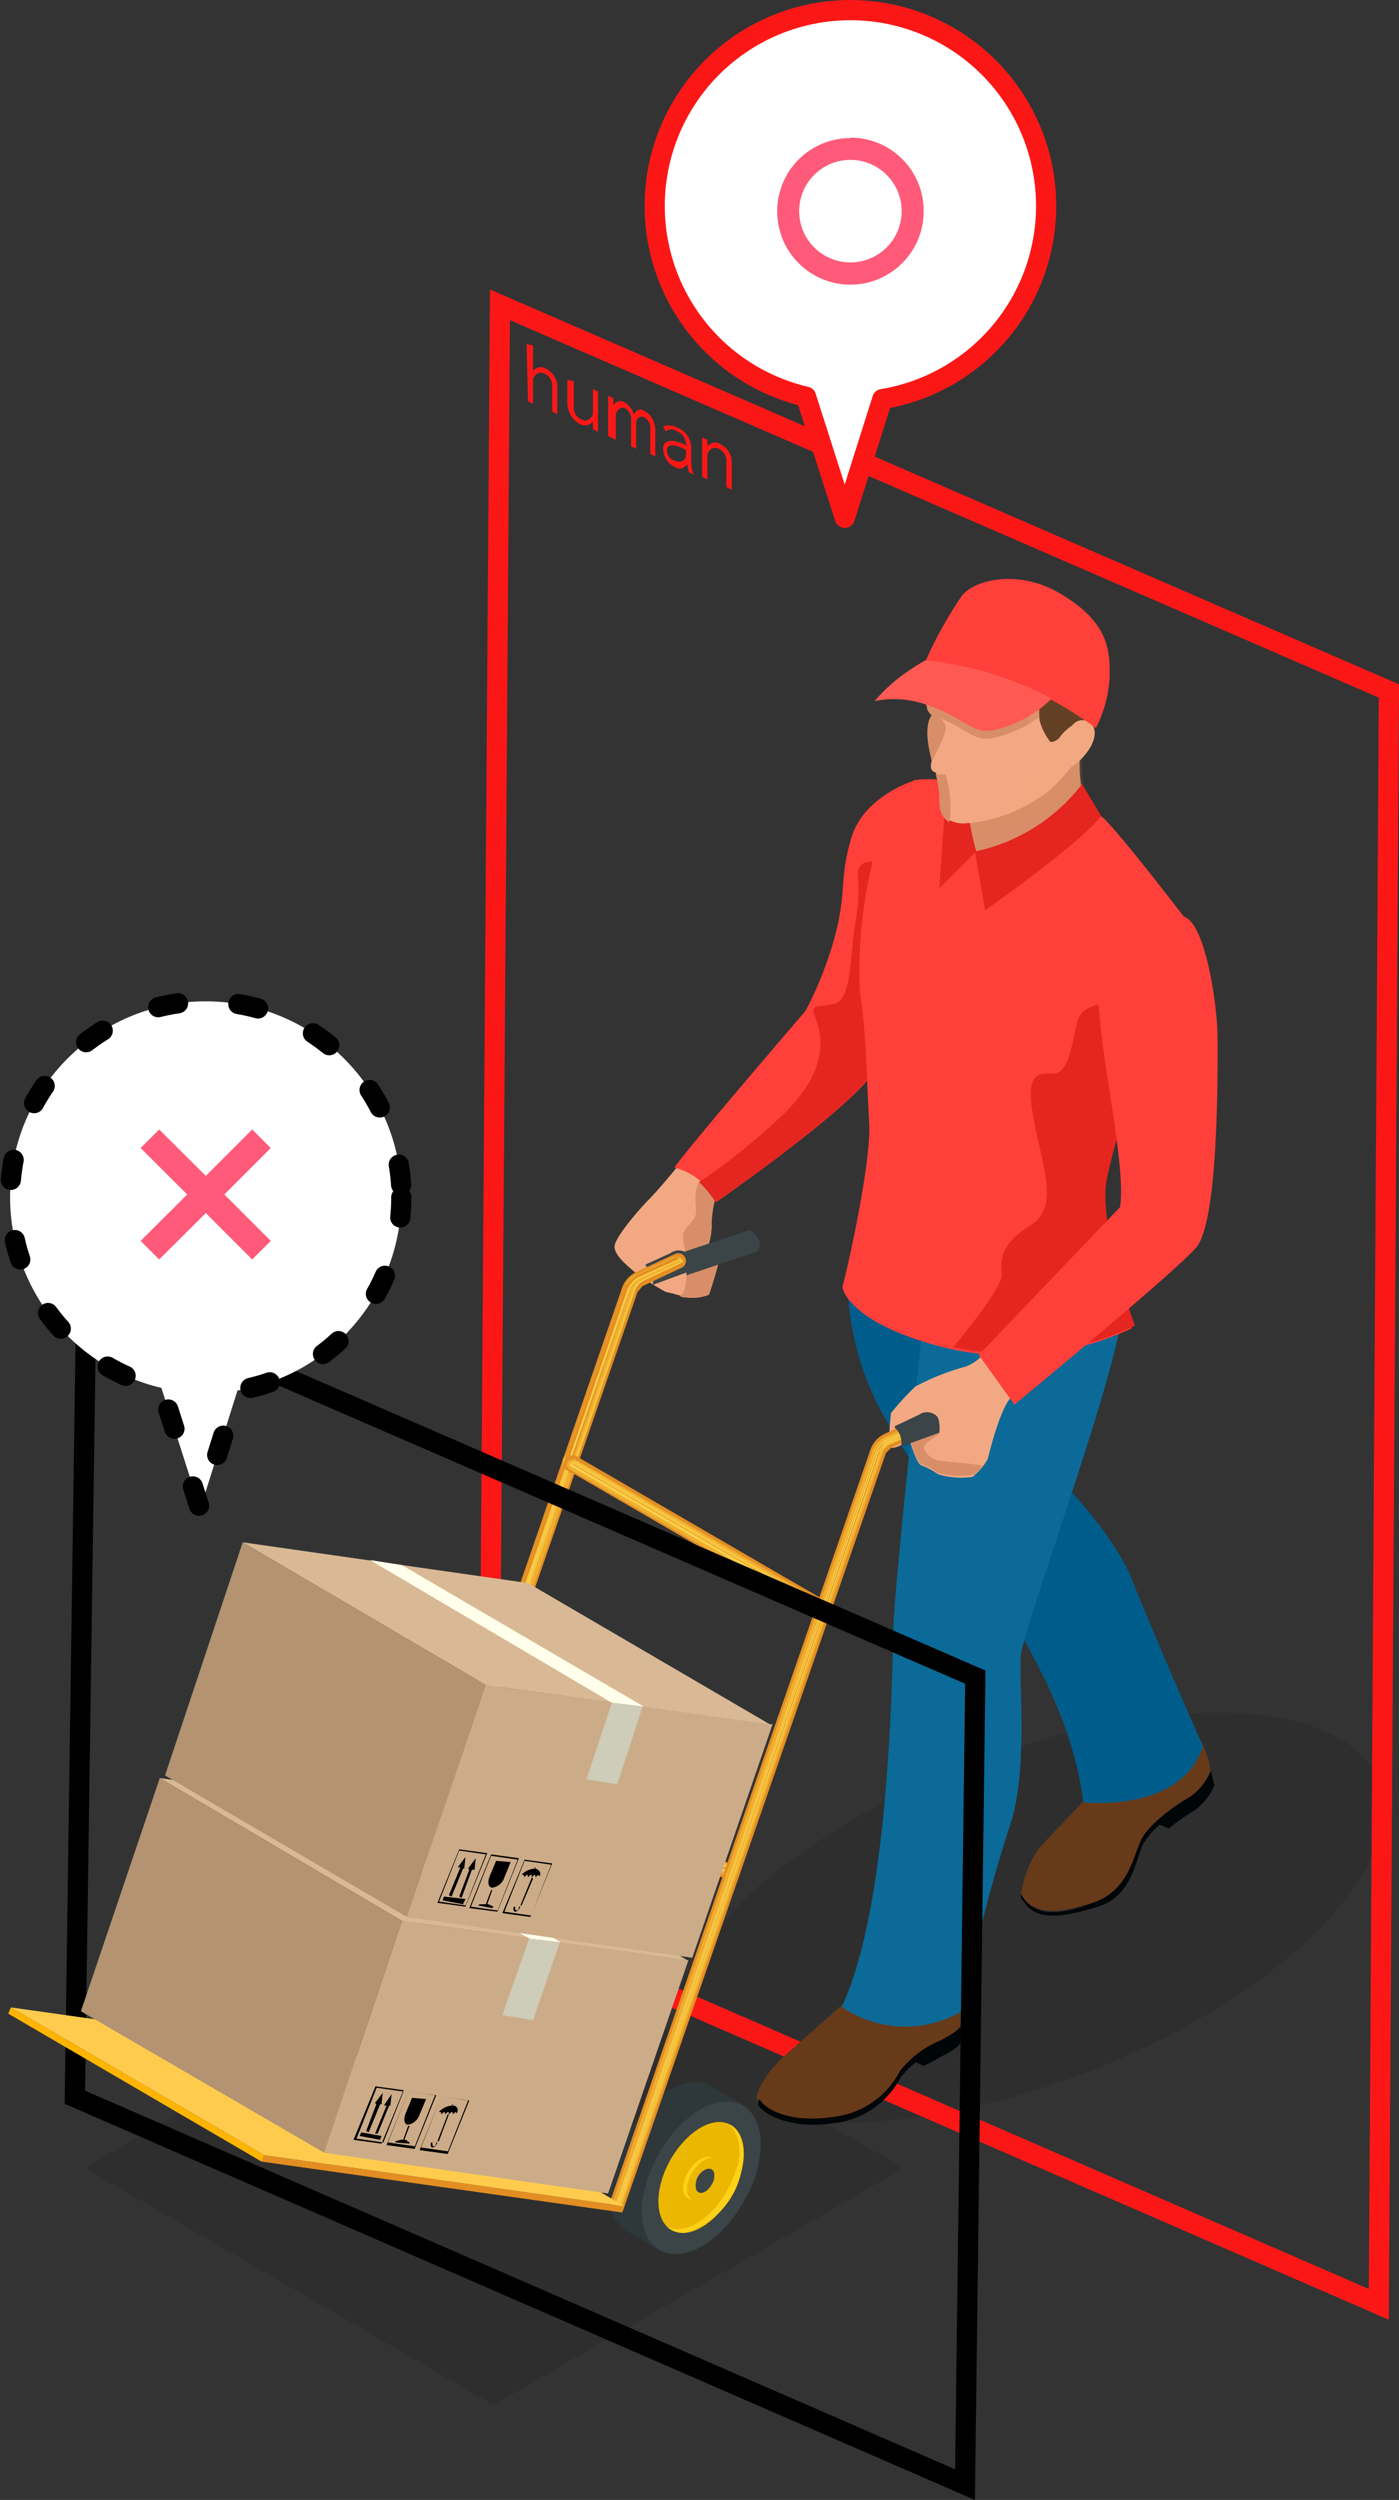 <svg xmlns="http://www.w3.org/2000/svg" viewBox="0 0 69.34 123.84"><rect x="0" y="0" width="69.34" height="123.84" fill="#333333" stroke="none"/><defs><style>.cls-1,.cls-11,.cls-12{isolation:isolate;}.cls-1{opacity:0.1;}.cls-2,.cls-24{fill:none;stroke-miterlimit:10;}.cls-2,.cls-32{stroke:#fc1717;}.cls-12,.cls-3{fill:#f2a983;}.cls-4{fill:#673a1a;}.cls-5{fill:#000508;}.cls-6{fill:#005d8b;}.cls-7{fill:#0b6a98;}.cls-11,.cls-8{fill:#d88f69;}.cls-9{fill:#ff3f39;}.cls-10{fill:#e5251f;}.cls-11,.cls-12{opacity:0.15;}.cls-13{fill:#634024;}.cls-14{fill:#ff5953;}.cls-15{fill:#3b4447;}.cls-16{fill:#fc1717;}.cls-17{fill:#e38e22;}.cls-18{fill:#f0ae31;}.cls-19{fill:#f7c53f;}.cls-20{fill:#fbd54c;}.cls-21{fill:#2e373a;}.cls-22{fill:#ecb700;}.cls-23{fill:#ffd119;}.cls-24,.cls-34{stroke:#000;}.cls-25{fill:#ffb400;}.cls-26{fill:#ffcb4d;}.cls-27{fill:#ccac88;}.cls-28{fill:#d9b995;}.cls-29{fill:#b39372;}.cls-30{fill:#ffffeb;}.cls-31{fill:#cdcdb9;}.cls-32,.cls-34{fill:#fff;stroke-linecap:round;stroke-linejoin:round;}.cls-33{fill:#ff5a79;}.cls-34{stroke-dasharray:1 3;}</style></defs><g id="Layer_2" data-name="Layer 2"><path class="cls-1" d="M24.46,95.65l9,5.18c-.45-3.1,2.84-7.26,9-10.8,8.46-4.86,19.19-6.63,23.93-3.91S68,95,59.56,99.94c-6.12,3.54-13.38,5.43-18.75,5.18l4,2.27L24.46,119.14,4.2,107.39Z"/><polygon class="cls-2" points="24.21 94.96 68.34 114.15 68.84 34.23 24.78 15.1 24.21 94.96"/><path class="cls-3" d="M33.74,57.71l-.25.19s-.88,1.07-1.33,1.52-1.7,1.89-1.7,2.33.57.89,1.07,1.33A15.21,15.21,0,0,0,33,64a9.49,9.49,0,0,1,1,.26,2.27,2.27,0,0,0,1.14-.13c.06-.13.44-1.39.44-1.45s-.19-.38-.31-.38a.45.45,0,0,1-.32-.25,2.93,2.93,0,0,0,.32-1.45,5.83,5.83,0,0,1,.19-1.27l.19-.63Z"/><path class="cls-4" d="M47.19,97.55a5.58,5.58,0,0,1,.38,2.9s-.07.25-1,.69a5.58,5.58,0,0,0-2,1.52,4.31,4.31,0,0,1-3.35,2.27c-2.21.32-3.53-.5-3.72-1,0,0,.06-.94,1.58-2.27s3-2.65,3-2.65a1,1,0,0,1,1.14,0c.57.44.44,1.14,1.26,1.14a2.75,2.75,0,0,0,2-1.33C46.87,98.24,47.19,97.55,47.19,97.55Z"/><path class="cls-5" d="M41.25,104.87a4.24,4.24,0,0,0,3.35-2.27,4.9,4.9,0,0,1,2-1.52c.88-.44,1-.69,1-.69v-.07h0a4.41,4.41,0,0,1,0,.89s-.07.25-1,.69c-.32.19-.57.32-.82.44l-.38-.19a4.94,4.94,0,0,0-.76.76,4.29,4.29,0,0,1-3.34,2.27c-2.21.32-3.54-.5-3.73-.94a.92.92,0,0,1,.07-.26C37.91,104.49,39.17,105.18,41.25,104.87Z"/><path class="cls-4" d="M58.74,85.17A4.55,4.55,0,0,1,60,87.7,2.85,2.85,0,0,1,59,89a6.77,6.77,0,0,0-2.46,2.21c-.38,1-.63,2.52-2.21,3s-3.09.82-3.72-.38a5.55,5.55,0,0,1,.75-2.08c.57-.76,2.47-2.53,2.78-3.1a1.35,1.35,0,0,1,.76.13,1.85,1.85,0,0,0,1.45.06C56.85,88.58,58.8,86.06,58.74,85.17Z"/><path class="cls-5" d="M50.6,93.82v0c.69,1.26,2.14,1,3.72.38s1.83-2.15,2.21-3S58.3,89.4,59,89a2.85,2.85,0,0,0,1-1.26v-.07l.19.76a2.85,2.85,0,0,1-1,1.26,9.8,9.8,0,0,0-1.26.89c-.13-.07-.32-.13-.44-.19a3.41,3.41,0,0,0-.89,1.07c-.37,1-.63,2.53-2.21,3s-3.09.82-3.72-.38C50.6,94.14,50.6,93.88,50.6,93.82Z"/><path class="cls-6" d="M42,63.77c.31,5.12,2.4,7.26,5,11.43S53.06,84,53.69,89.28c0,0,4.86.56,5.93-2.78,0,0-2.46-5.56-3.47-8.15s-4.1-5.55-4.1-5.55l-2.46-7.45C49.59,65.29,41.82,61.94,42,63.77Z"/><path class="cls-7" d="M44.28,80.63c.07-2.34,1.46-15,1.46-15l9.84-.31C55,69.14,50.72,80.63,50.6,82S51,87.82,50,90.6a74.44,74.44,0,0,0-2.28,9,5.54,5.54,0,0,1-6-.19C44.09,94.39,44.22,83,44.28,80.63Z"/><path class="cls-8" d="M35.64,58.78l-.76-.44a.87.87,0,0,0-.38.7c-.13.69.19,1-.19,1.45s-.51.5-.44,1a10.72,10.72,0,0,1,.06,1.32c0,.38.19,1.14-.25,1.39a.6.6,0,0,0,.31.07,2.27,2.27,0,0,0,1.14-.13c.06-.13.44-1.39.44-1.45s-.19-.38-.31-.38a.45.45,0,0,1-.32-.25,2.93,2.93,0,0,0,.32-1.45,5.83,5.83,0,0,1,.19-1.27Z"/><path class="cls-3" d="M48.7,67.12a2.09,2.09,0,0,1-.82.57,11.85,11.85,0,0,0-2.52,1A14,14,0,0,0,44.16,70s-.19,1.64,0,1.71.63-.19.63-.19l.25-.32s.38,1.33.63,1.39a3.37,3.37,0,0,1,.82.44,4,4,0,0,0,1.71.13,3,3,0,0,0,.76-.89s.63-2.71,1.26-3.15Z"/><path class="cls-8" d="M48.26,73.05a1.31,1.31,0,0,0,.44-.44c-.57-.13-1.7-.19-2.14-.25s-.82-.51-.76-.7.57-.5.69-.57-.06-.44-.06-.75S46.3,70,45.86,70a1.29,1.29,0,0,0-.76.44l-.06.69s.38,1.33.63,1.39a3.39,3.39,0,0,1,.82.45A4.18,4.18,0,0,0,48.26,73.05Z"/><path class="cls-9" d="M33.43,57.84a3.15,3.15,0,0,1,2.08,1.7s6.38-4.42,7.76-6.37,2.09-14.52,2.09-14.52-2.53.75-3.16,2.84S42,44.2,41.32,46.6a18.65,18.65,0,0,1-1.39,3.47S33.74,57.27,33.43,57.84Z"/><path class="cls-10" d="M43.84,42.81s-1.32-.5-1.32.51a8.62,8.62,0,0,1-.13,2.4c-.25,1.64-.19,3.78-1,4s-1.26-.06-1,.64.88,2.39-1.45,4.73a31.35,31.35,0,0,1-4.29,3.47,5,5,0,0,1,.82,1s6.37-4.42,7.76-6.37C44,52,44.6,47.3,44.92,43.51Z"/><path class="cls-9" d="M47.82,38.9a5.43,5.43,0,0,0-2.53-.25,9.5,9.5,0,0,0-2.14,4.48,22,22,0,0,0-.51,6.25c.26,1.26.32,4.16.44,6.25s-1.26,8-1.32,8.08S42.07,65.6,47,66.8a14.06,14.06,0,0,0,9.09-1s-1.83-5-1.39-7.26a30.29,30.29,0,0,1,2-5.74l2.08-7.26s-2.9-3.79-4-4.93S47.82,38.9,47.82,38.9Z"/><path class="cls-10" d="M56.72,52.72l.69-2.39-1.19-.45s-2.53-.69-2.85.82-.44,2.09-.88,2.4-1.7-.57-1.33,1.9,1.46,4.73-.06,5.68-1.51,1.7-1.45,2.46c.06.51-1.52,2.53-2.4,3.6a14,14,0,0,0,9-1.07s-1.84-5-1.39-7.26A27.62,27.62,0,0,1,56.72,52.72Z"/><path class="cls-9" d="M48.51,67.12l1.77,2.46s7.89-6.5,9-7.77,1.07-8.45,1.07-10.29S59.75,46,58.8,45.46s-4.23.89-4.35,3.48,1.39,8.58,1.07,10.85Z"/><path class="cls-8" d="M53.56,37.19a6.15,6.15,0,0,0,.19,2.47c.45.88-1.07,1.76-2.9,2.52s-2.21.38-2.53,0c-.56-.69-.44-2.84-.44-2.84Z"/><path class="cls-11" d="M47.57,41.3,48,39.4l5.68-2.14a6.1,6.1,0,0,0,.19,2.46,1.89,1.89,0,0,1-.26,1.45l-.88.76s.06-2-1.07-1.64A11.7,11.7,0,0,1,47.57,41.3Z"/><path class="cls-10" d="M48.39,42.18,46.56,44s.19-3.28.38-4.73l.94-.44A13.69,13.69,0,0,0,48.39,42.18Z"/><path class="cls-3" d="M53,30.31a4.48,4.48,0,0,0-4.74.19,4.42,4.42,0,0,0-2,2.65c-.12.51-.25,1-.37,1.39s.31.89.31.89c-.44.57-.13,1.89,0,2.21a.69.69,0,0,0-.06.31.29.29,0,0,0,.25.32,4.91,4.91,0,0,1,.19,1.13c0,.32-.06,1.39,1.2,1.39a7.55,7.55,0,0,0,4.23-1.64,8.63,8.63,0,0,0,2.71-4.61A4.4,4.4,0,0,0,53,30.31Z"/><path class="cls-8" d="M45.93,34.54a14,14,0,0,0,.37-1.39v-.06A16.6,16.6,0,0,1,52,34.92a.2.2,0,0,0,.12.07,5.91,5.91,0,0,1-2.9,1.57c-1.08.19-1.33-.56-3-1.13A.94.94,0,0,1,45.93,34.54Z"/><path class="cls-8" d="M46.18,37.7h0a7.6,7.6,0,0,0,.69-1.52c.13-.56-.94-1.13-.94-1.13h0a.69.69,0,0,0,.25.38C45.74,36,46.11,37.38,46.18,37.7Z"/><path class="cls-12" d="M53,30.31a4.48,4.48,0,0,0-4.74.19,4.6,4.6,0,0,0-1.83,2.28c.19.44.44.75.82.82,1.26.25,2.4-.13,3,.06s.7,1.07.76,1.89.57,1.08.38,2-1.27,2-1.58,2.84a9.14,9.14,0,0,0,2.08-1.13,8.62,8.62,0,0,0,2.72-4.61A4.22,4.22,0,0,0,53,30.31Z"/><path class="cls-13" d="M51.54,35.74a3.06,3.06,0,0,0,.51,1c.12.07.44-.12.5-.25s1.39-1.58,1.46.13a7.48,7.48,0,0,0,.63-2,3.78,3.78,0,0,0,.06-.82,11.65,11.65,0,0,1-3.22.88C51.54,35.11,51.48,35.49,51.54,35.74Z"/><path class="cls-8" d="M47.06,40.73a5.43,5.43,0,0,0-.19-2.34c0-.06-.31,0-.5-.06h0a5.61,5.61,0,0,1,.19,1.14C46.56,39.72,46.49,40.41,47.06,40.73Z"/><path class="cls-3" d="M52.49,38c.13.12.51.25,1.2-.51s.69-1.45.32-1.7a.62.62,0,0,0-.89.19C53,36.25,52.49,38,52.49,38Z"/><path class="cls-12" d="M52.49,38c.13.12.51.25,1.2-.51s.69-1.45.32-1.7a.62.62,0,0,0-.89.19C53,36.25,52.49,38,52.49,38Z"/><path class="cls-9" d="M54.32,36.06s-1.39-1-2.33-1.45a16.86,16.86,0,0,0-6.13-1.83,20.15,20.15,0,0,1,1.83-3.29c.7-.82,2.84-1.26,4.8-.12C55,30.82,55,32.27,55,33.47A6.28,6.28,0,0,1,54.32,36.06Z"/><path class="cls-14" d="M45.86,32.71A16.86,16.86,0,0,1,52,34.54a.2.2,0,0,0,.12.07,5.91,5.91,0,0,1-2.9,1.57c-1.08.19-1.39-.63-3.28-1.26a4.74,4.74,0,0,0-2.59-.19,8.22,8.22,0,0,1,1.26-1.2A14.47,14.47,0,0,1,45.86,32.71Z"/><path class="cls-10" d="M53.63,38.84a9,9,0,0,1-5.31,3.34l.51,2.91s4.86-3.41,5.74-4.68Z"/><path class="cls-15" d="M33.55,62.13l3.6-1.2s.82.44.38,1.07l-4.36,1.46Z"/><path class="cls-3" d="M31.41,61.44s1.2,1.07,1.26,1.57.57,1.14,1,1.14.44-1.64.19-2.65S31.41,61.31,31.41,61.44Z"/><path class="cls-16" d="M26.42,17.12v1.26a.47.47,0,0,1,.63-.12,1,1,0,0,1,.57,1v1.26l-.25-.13V19.2a.67.67,0,0,0-.38-.69c-.26-.13-.45,0-.57.25V20l-.25-.12-.07-2.84Z"/><path class="cls-16" d="M28.44,18.89v1.2a.66.66,0,0,0,.38.69c.25.13.44,0,.57-.25V19.27l.25.12v2l-.25-.13v-.38a.5.5,0,0,1-.64.13,1.19,1.19,0,0,1-.63-1v-1.2Z"/><path class="cls-16" d="M30.4,20.09a.38.38,0,0,1,.5-.19,1,1,0,0,1,.51.63c.12-.19.31-.32.5-.19a.94.94,0,0,1,.44.44,1.2,1.2,0,0,1,.13.57v1.26l-.25-.12v-1.2a.62.62,0,0,0-.32-.63c-.19-.07-.38.06-.38.31v1.26l-.25-.12V20.84a.64.64,0,0,0-.32-.63c-.19-.06-.37.07-.44.32v1.26l-.38-.19v-2l.26.12Z"/><path class="cls-16" d="M34,22a.93.93,0,0,0-.12-.38.67.67,0,0,0-.32-.25.47.47,0,0,0-.57,0l-.12-.25a.86.86,0,0,1,.69.06,1.09,1.09,0,0,1,.7,1v.69a1.69,1.69,0,0,0,.12.64l-.25-.13c0-.06-.06-.25-.06-.38h0a1,1,0,0,1-.26.19.42.42,0,0,1-.37-.06,1,1,0,0,1-.57-.89.35.35,0,0,1,.25-.38c.19-.06.38,0,.76.13l.25.13Zm-.19.19c-.5-.19-.75-.19-.75.13a.51.51,0,0,0,.38.5c.31.13.56,0,.56-.31V22.3Z"/><path class="cls-16" d="M35.07,22.11A.47.47,0,0,1,35.7,22a1,1,0,0,1,.57,1v1.26L36,24.13v-1.2a.68.68,0,0,0-.37-.7c-.26-.12-.45,0-.57.26v1.26l-.26-.13V21.67l.26.12Z"/><path class="cls-15" d="M33.24,62.07a.7.7,0,0,1,.88.06c.19.19.13.82.13.82l-1.9.7A1,1,0,0,0,32,62.7v-.06Z"/><path class="cls-17" d="M18.34,101.46h-.13A.43.43,0,0,1,18,101L30.84,63.77a1.39,1.39,0,0,1,.69-.76l1.9-.88a.38.38,0,1,1,.31.69l-1.89.89L31.6,64,18.72,101.14a.41.41,0,0,1-.38.32"/><path class="cls-18" d="M28.19,72.93l-4.3,12.43h.19L28.38,73l-.19-.06m5.43-10.67h-.13l-1.89.88a1.55,1.55,0,0,0-.64.63L18.09,101a.21.21,0,0,0,.19.32h.06c.12,0,.19-.06.25-.19l5.18-15c-.07,0-.07-.07-.13-.13L18.4,101l-.12.06h-.07c-.06,0-.12-.13-.06-.19l9.78-28.28a.42.42,0,0,1,0-.38c.07-.06.13-.13.19-.13L31,63.71a.9.9,0,0,1,.5-.57l1.9-.88h.06c.06,0,.13,0,.13.06a.22.22,0,0,1-.07.19l-1.89.88a.92.92,0,0,0-.38.44L28.44,72.1a.06.06,0,0,1,.06.07h.07l2.84-8.27a.9.9,0,0,1,.31-.38l1.9-.88a.29.29,0,0,0,.12-.38c.06.06-.06,0-.12,0"/><path class="cls-19" d="M28.12,72.86,23.77,85.42c.06,0,.06-.06.12-.06l4.3-12.43-.07-.07h0M28,72.74,18.21,101a.23.23,0,0,0,.07.19h.06l.12-.07L23.7,86.06c0-.07-.06-.07-.06-.13L18.4,101.14h0v-.06l5.3-15.34c0-.06,0-.06.07-.13l4.42-12.75c-.13-.06-.19-.06-.19-.12m5.62-10.36h0l-2,.89a1.5,1.5,0,0,0-.51.56l-2.9,8.4c.06,0,.06,0,.13-.06l2.9-8.34a1,1,0,0,1,.5-.5l1.9-.88h.06v.06l-1.89.88a.89.89,0,0,0-.44.51l-2.84,8.27h.12l2.84-8.27a.88.88,0,0,1,.38-.44l1.89-.89a.12.12,0,0,0,.07-.19h-.25"/><path class="cls-20" d="M23.64,85.68,18.34,101v.06h0l5.24-15.21a.25.25,0,0,0,.06-.19m4.42-12.82L23.64,85.61h0c0-.06.06-.06.13-.12l4.29-12.63h0m5.49-10.41-1.89.88c-.19.06-.38.32-.51.5l-2.9,8.34h.06l2.84-8.27a1.21,1.21,0,0,1,.45-.51l1.95-.94h0"/><path class="cls-17" d="M36.2,93.19a.25.25,0,0,1-.19-.06l-12.18-7a.41.41,0,0,1,.44-.7L36.46,92.5a.4.4,0,0,1,.12.56.79.79,0,0,1-.38.13"/><path class="cls-17" d="M40.56,80a.22.22,0,0,1-.19-.07L28.19,72.86a.41.41,0,1,1,.44-.69l12.18,7.07a.42.42,0,0,1,.13.57.58.58,0,0,1-.38.19"/><path class="cls-18" d="M28.38,72.29a.53.53,0,0,0-.26.13.3.3,0,0,0,.13.38l12.12,7,.06-.13-12.12-7a.23.23,0,0,1-.06-.19c0-.06.06-.06.13-.06h.06L40.5,79.36l.06-.12L28.5,72.29h-.12"/><path class="cls-19" d="M28.38,72.42c-.07,0-.07,0-.13.06s0,.13.06.19l12.12,7,.07-.06-12.12-7v-.06h.06l12.12,7,.06-.12-12-7-.19-.06"/><polyline class="cls-20" points="28.38 72.55 28.31 72.55 28.31 72.61 40.43 79.62 40.5 79.55 28.38 72.55"/><path class="cls-18" d="M24,85.49a.48.48,0,0,0-.25.12.3.3,0,0,0,.12.38l12,6.88.06-.12L24,85.87a.25.25,0,0,1-.06-.19c0-.07.06-.07.12-.07h.07l11.93,6.88.06-.12L24.27,85.49H24"/><path class="cls-19" d="M24,85.61c-.06,0-.06,0-.13.07s0,.12.07.19l11.93,6.88.06-.13L24,85.74v-.06h.06L36,92.56l.07-.13L24.15,85.55a.22.22,0,0,1-.13.06"/><polyline class="cls-20" points="24.02 85.74 23.96 85.74 24.02 85.8 35.95 92.68 35.95 92.62 24.02 85.74"/><path class="cls-21" d="M36.77,104.24h0l-1.64-.95a1.19,1.19,0,0,0-.82-.13c-1.52.13-3.22,2-3.85,4-.51,1.65-.19,3,.69,3.41l1.52.89a1.29,1.29,0,0,0,1,.19c1.51-.13,3.22-2,3.85-4,.38-1.65.06-3-.76-3.41"/><path class="cls-15" d="M37.47,107.65c-.64,2.08-2.34,3.91-3.85,4s-2.21-1.46-1.58-3.54,2.33-3.91,3.85-4S38.1,105.56,37.47,107.65Z"/><path class="cls-22" d="M36.71,107.71c-.44,1.51-1.71,2.84-2.78,2.9s-1.58-1.07-1.14-2.59,1.71-2.84,2.78-2.9S37.15,106.19,36.71,107.71Z"/><path class="cls-23" d="M35.51,107.84c-.19.63-.7,1.13-1.14,1.13s-.63-.44-.44-1,.7-1.13,1.14-1.13S35.7,107.2,35.51,107.84Z"/><path class="cls-22" d="M35.7,107.9c-.19.63-.7,1.13-1.14,1.13s-.63-.44-.44-1,.69-1.13,1.14-1.13S35.89,107.33,35.7,107.9Z"/><path class="cls-15" d="M35.38,108c-.12.32-.38.63-.63.63s-.31-.25-.25-.57.38-.63.63-.63S35.45,107.65,35.38,108Z"/><path class="cls-23" d="M36.2,105.25a2.23,2.23,0,0,1,.26,2.27c-.45,1.51-1.71,2.84-2.78,2.9a1.08,1.08,0,0,1-.63-.12,1.23,1.23,0,0,0,.88.31,4,4,0,0,0,2.78-2.9C37,106.57,36.83,105.63,36.2,105.25Z"/><path class="cls-17" d="M30.65,109.48h-.13a.44.44,0,0,1-.25-.51L43.15,71.79a1.36,1.36,0,0,1,.69-.76l1.9-.88a.38.38,0,0,1,.5.19.39.39,0,0,1-.19.5l-1.89.89-.25.25L31,109.16c-.07.25-.19.32-.38.32"/><path class="cls-18" d="M30.65,109.22h0c-.13,0-.13-.12-.13-.19L43.4,71.92a.89.89,0,0,1,.51-.57l1.89-.89h.06c.07,0,.13,0,.13.07a.25.25,0,0,1-.06.19L44,71.6a.93.93,0,0,0-.38.44L30.77,109.16l-.12.06M45.93,70.27H45.8l-1.89.89a1.5,1.5,0,0,0-.64.63L30.4,109a.21.21,0,0,0,.19.32h.06c.12,0,.19-.07.25-.19L43.78,71.92a.9.9,0,0,1,.31-.38l1.9-.89a.28.28,0,0,0,.12-.38c0,.07-.12,0-.18,0"/><path class="cls-19" d="M30.65,109.16h0L43.46,71.92a1,1,0,0,1,.51-.51l1.89-.88h.07v.06l-1.9.88a.89.89,0,0,0-.44.51L30.65,109.16h0M45.93,70.4h0l-2,.88a1.53,1.53,0,0,0-.51.57L30.52,109.1a.23.23,0,0,0,.07.19h.06l.12-.07L43.65,72A.93.93,0,0,1,44,71.6l1.9-.88c.06,0,.12-.13.06-.19a.21.21,0,0,0-.06-.13"/><path class="cls-20" d="M45.86,70.53,44,71.41c-.19.06-.38.32-.51.51L30.65,109.1v.06h0L43.53,72a1.12,1.12,0,0,1,.44-.51l1.89-.94h0"/><polygon class="cls-24" points="3.71 103.89 47.83 123.08 48.34 83.08 4.28 63.95 3.71 103.89"/><path class="cls-15" d="M45.55,70.08a.7.7,0,0,1,.88.07c.19.19.13.82.13.82l-1.9.69a1,1,0,0,0-.31-.94v-.07Z"/><polygon class="cls-17" points="30.84 109.6 12.97 107.08 13.1 106.76 30.96 109.29 30.84 109.6"/><polygon class="cls-25" points="13.1 106.76 12.97 107.08 0.41 99.75 0.54 99.44 13.1 106.76"/><polygon class="cls-26" points="30.96 109.29 13.1 106.76 0.54 99.44 18.4 101.96 30.96 109.29"/><polygon class="cls-27" points="16.07 106.64 30.14 108.66 34.12 97.1 19.92 95.15 16.07 106.64"/><polygon class="cls-28" points="19.92 95.15 34.06 97.1 22.06 90.1 7.92 88.08 19.92 95.15"/><polygon class="cls-29" points="19.92 95.15 16.07 106.64 4.01 99.63 7.92 88.08 19.92 95.15"/><polygon class="cls-30" points="15.75 89.21 14.23 89.02 26.23 96.03 27.81 96.22 15.75 89.21"/><polygon class="cls-31" points="26.42 100.07 27.74 96.22 26.23 96.03 24.9 99.82 26.42 100.07"/><path d="M22.44,104.3v-.06h-.06l.06.06a1,1,0,0,0-.69.32h.06c.06,0,.06.06.06.12l.13-.12c.06,0,.06.06.06.12l.13-.12c.06,0,.06.06.06.12l.13-.12c.06,0,.06.06.06.12l.13-.12.06.06A.23.23,0,0,0,22.44,104.3Z"/><polygon points="21.68 106.07 21.75 106.07 22.25 104.74 22.19 104.74 21.68 106.07"/><path d="M21.49,106.32c-.06,0-.06-.13-.06-.19h-.06c-.06.13,0,.25.06.25s.19-.06.25-.25h-.06C21.62,106.26,21.56,106.32,21.49,106.32Z"/><path d="M20.42,103.92l-.31.76c-.13.31-.07.57.12.57a.74.74,0,0,0,.57-.51l.32-.76Z"/><polygon points="20.04 106 20.3 105.31 20.23 105.31 19.98 106 19.85 106 19.6 106.07 19.6 106.13 20.3 106.19 20.3 106.13 20.11 106 20.04 106"/><polygon points="17.9 105.63 17.83 105.81 18.84 106 18.91 105.81 17.9 105.63"/><polygon points="18.59 105.69 18.72 105.69 19.29 104.3 19.35 104.3 19.41 103.73 19.03 104.3 19.16 104.3 18.59 105.69"/><polygon points="18.15 105.56 18.27 105.63 18.84 104.24 18.91 104.24 18.97 103.67 18.59 104.17 18.65 104.24 18.15 105.56"/><path d="M23.26,104.05l-1.39-.19-1.07,2.65,1.39.19Zm-1.39-.19,1.33.19-1,2.52-1.33-.19Z"/><path d="M21.62,103.79l-1.39-.18-1.07,2.65,1.39.19Zm-1.39-.18,1.33.18-1,2.53-1.33-.19Z"/><path d="M20,103.54l-1.39-.19L17.52,106l1.39.19Zm-1.33-.12,1.33.19-1,2.52-1.33-.19Z"/><polygon class="cls-27" points="20.17 94.96 34.31 96.98 38.29 85.42 24.08 83.47 20.17 94.96"/><polygon class="cls-28" points="24.08 83.47 38.16 85.42 26.17 78.42 12.03 76.4 24.08 83.47"/><polygon class="cls-29" points="24.08 83.47 20.17 94.96 8.18 87.95 12.03 76.4 24.08 83.47"/><polygon class="cls-30" points="19.92 77.53 18.34 77.28 30.33 84.35 31.91 84.54 19.92 77.53"/><polygon class="cls-31" points="30.59 88.39 31.85 84.54 30.33 84.35 29.07 88.14 30.59 88.39"/><path d="M26.54,92.56V92.5h-.06l.06.06a1,1,0,0,0-.69.31h.06c.07,0,.07.07.07.13l.12-.13c.07,0,.07.07.07.13l.12-.13c.07,0,.07.07.07.13l.12-.13c.06,0,.06.07.06.13l.13-.13.06.07C26.86,92.81,26.73,92.62,26.54,92.56Z"/><polygon points="25.79 94.39 25.85 94.39 26.42 93.06 26.36 93 25.79 94.39"/><path d="M25.6,94.64c-.07,0-.07-.12-.07-.19h-.06c-.06.13,0,.25.06.25s.19-.06.26-.25h-.07C25.72,94.58,25.66,94.64,25.6,94.64Z"/><path d="M24.59,92.18l-.32.76c-.12.31-.06.57.13.57A.74.74,0,0,0,25,93l.31-.76Z"/><polygon points="24.15 94.33 24.4 93.63 24.34 93.63 24.08 94.33 24.02 94.33 23.77 94.33 23.7 94.39 24.4 94.52 24.46 94.45 24.21 94.33 24.15 94.33"/><polygon points="22 93.95 21.94 94.14 22.95 94.33 23.07 94.07 22 93.95"/><polygon points="22.76 93.95 22.88 94.01 23.39 92.62 23.52 92.62 23.58 92.05 23.2 92.56 23.26 92.62 22.76 93.95"/><polygon points="22.25 93.88 22.38 93.95 22.95 92.56 23.01 92.56 23.07 91.99 22.69 92.5 22.82 92.5 22.25 93.88"/><path d="M27.37,92.31,26,92.12,24.9,94.77l1.39.19ZM26,92.18l1.32.19-1,2.52L25,94.7Z"/><path d="M25.72,92.05l-1.38-.19-1.08,2.66,1.39.18Zm-1.38-.12,1.32.19-1,2.52-1.32-.19Z"/><path d="M24.15,91.8l-1.39-.19-1.08,2.65,1.39.19Zm-1.39-.13,1.32.19-1,2.53-1.32-.19Z"/><path class="cls-32" d="M51.85,10.2a9.69,9.69,0,0,1-8.12,9.57l-1.86,5.88-1.92-6a9.7,9.7,0,1,1,11.9-9.44Z"/><path class="cls-33" d="M42.15,13a2.54,2.54,0,1,1,2.54-2.53A2.54,2.54,0,0,1,42.15,13Zm0-6.16a3.63,3.63,0,1,0,3.63,3.63A3.62,3.62,0,0,0,42.15,6.82Z"/><path class="cls-34" d="M19.89,59.31a9.69,9.69,0,0,1-8.12,9.57L9.92,74.76,8,68.75a9.7,9.7,0,1,1,11.9-9.44Z"/><polygon class="cls-33" points="13.42 56.87 12.5 55.95 10.2 58.25 7.89 55.95 6.97 56.87 9.28 59.17 6.97 61.47 7.89 62.39 10.2 60.09 12.5 62.39 13.42 61.47 11.12 59.17 13.42 56.87"/></g></svg>
